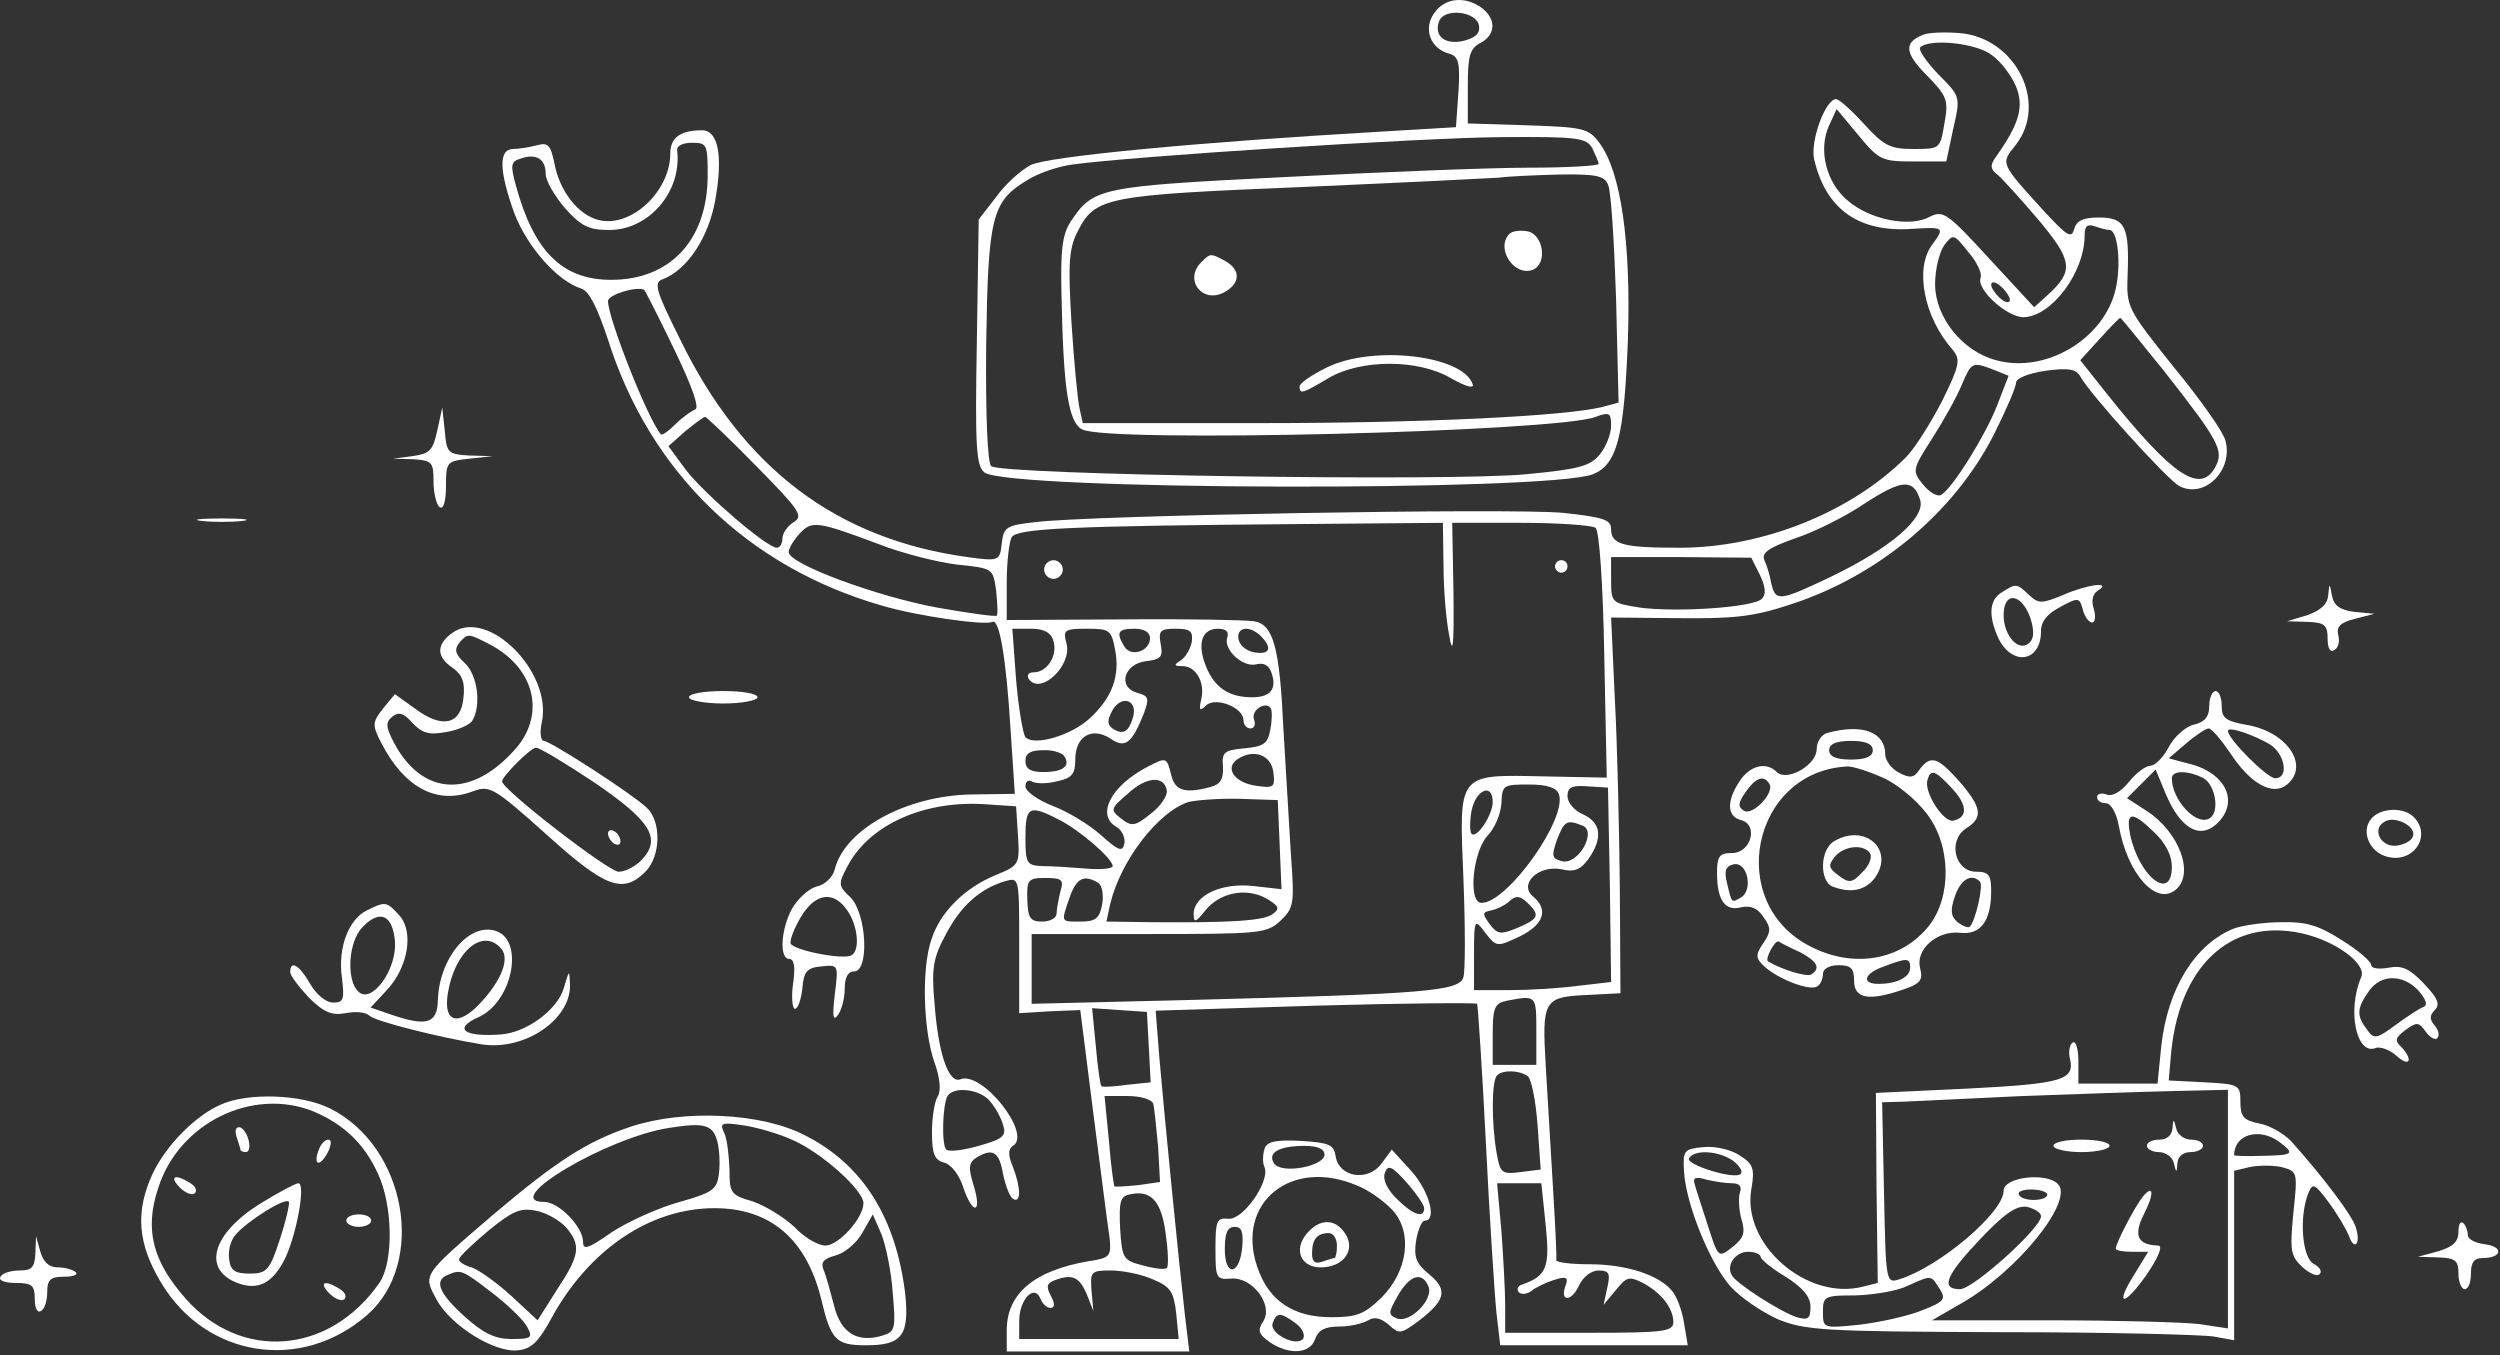 <svg width="535" height="290" viewBox="0 0 535 290" fill="none" xmlns="http://www.w3.org/2000/svg">
<rect x="0" y="0" width="535" height="290" fill="#333333" stroke="none"/>
<path d="M306.91 2.817C304.51 6.15 306.11 10.417 310.11 11.484C312.11 12.017 312.51 13.35 312.11 19.617L311.576 27.217L295.843 28.15C256.376 30.417 223.976 33.484 220.51 35.35C218.51 36.417 215.176 39.35 213.176 42.15L209.443 46.95L209.043 73.217C208.643 95.75 208.91 99.617 210.643 101.084C215.31 104.95 331.443 105.217 340.91 101.484C346.11 99.35 347.576 93.484 348.376 72.55C349.043 52.017 346.91 36.684 342.243 30.55C339.976 27.484 338.91 27.217 326.91 26.817L314.11 26.417V18.55C314.11 12.017 314.51 10.417 316.776 9.217C320.11 7.484 320.243 4.15 317.176 1.75C313.576 -0.916 309.176 -0.516 306.91 2.817ZM316.51 5.484C316.776 7.084 315.843 8.017 313.443 8.684C309.31 9.75 306.776 7.75 307.976 4.55C309.043 1.617 315.976 2.417 316.51 5.484ZM340.776 31.75C341.443 33.217 342.11 34.684 342.11 35.084C342.11 35.484 335.31 35.884 327.176 35.884C318.91 35.884 295.443 36.817 275.043 37.884C235.31 39.884 233.976 40.15 229.176 47.35C227.31 50.15 226.91 53.484 227.176 63.75C227.576 83.217 228.643 90.417 231.576 91.884C236.776 94.817 333.176 92.417 341.443 89.217C344.376 88.15 344.776 88.284 344.776 91.084C344.776 92.817 343.71 95.617 342.376 97.217C340.376 99.75 337.843 100.417 326.643 101.484C310.11 103.084 213.976 101.617 212.11 99.75C211.31 98.95 210.91 88.817 211.043 73.75C211.443 46.417 212.243 43.084 219.843 38.55C222.11 37.084 226.376 35.617 229.443 35.217C241.71 33.484 304.11 29.484 321.043 29.35C337.843 29.217 339.443 29.484 340.776 31.75ZM344.11 39.484C344.776 40.817 345.443 51.884 345.843 64.017L346.376 86.15L342.91 87.084C334.91 89.084 304.51 90.55 269.31 90.55H231.71L231.043 87.484C230.643 85.884 229.843 77.617 229.31 69.217C228.51 56.284 228.776 53.084 230.643 49.484C234.376 42.15 236.643 41.75 278.776 40.017C300.11 39.084 318.91 38.15 320.776 38.017C322.643 37.75 328.376 37.484 333.576 37.35C341.576 37.217 343.31 37.617 344.11 39.484Z" fill="white"/>
<path d="M323.043 50.017C319.976 53.084 323.976 59.217 327.976 57.75C331.31 56.417 330.243 50.017 326.776 49.483C325.176 49.217 323.576 49.483 323.043 50.017Z" fill="white"/>
<path d="M257.043 56.15C253.31 59.883 257.31 65.084 261.976 62.55C265.443 60.684 265.576 57.75 262.243 55.883C259.043 54.15 259.043 54.15 257.043 56.15Z" fill="white"/>
<path d="M283.843 78.684C280.643 80.284 278.11 82.017 278.11 82.684C278.11 84.417 278.643 84.284 284.243 80.95C291.176 76.817 303.576 76.817 310.51 80.95C313.576 82.684 315.443 83.217 315.176 82.284C313.176 76.017 293.71 73.75 283.843 78.684Z" fill="white"/>
<path d="M411.443 7.484C407.443 9.084 407.576 11.35 412.243 16.017C416.643 20.55 417.043 21.35 416.11 26.417C415.176 31.884 415.176 31.884 409.443 31.884C404.51 31.884 403.176 31.217 398.91 26.55C396.243 23.617 393.576 21.217 392.91 21.217C390.643 21.217 387.31 30.284 388.243 34.15C390.776 44.95 397.976 49.884 409.576 48.95C415.976 48.55 416.243 48.684 413.443 52.417C409.71 57.484 411.71 67.884 417.843 74.817C419.576 76.95 419.443 78.017 415.71 85.617C413.31 90.284 409.843 95.884 407.843 97.884C396.11 109.617 377.176 117.217 359.443 117.217C347.31 117.217 344.776 116.55 344.776 113.217C344.776 111.217 343.176 110.684 334.51 109.75C323.31 108.684 232.376 110.284 221.443 111.75C215.31 112.417 214.776 112.817 214.376 116.284C213.976 120.017 213.843 120.15 207.043 119.217C179.043 115.35 159.043 100.284 145.576 72.684C140.243 62.017 139.843 60.417 141.843 59.75C147.043 57.75 151.576 50.95 153.043 42.95C154.776 33.35 153.71 27.884 150.243 27.884C145.576 27.884 143.443 29.484 143.443 32.817C143.443 40.95 135.043 48.817 128.11 47.084C123.71 46.017 119.71 40.817 118.643 34.95C117.843 31.084 117.31 30.417 114.91 31.084C113.443 31.484 111.043 31.884 109.843 31.884C106.643 31.884 106.776 36.55 110.11 45.75C112.91 52.95 119.31 60.15 124.376 61.75C126.11 62.284 127.843 65.884 130.11 72.684C139.043 100.95 159.976 121.35 188.776 129.617C196.51 131.884 210.776 133.884 212.376 133.084C213.843 132.284 215.31 140.684 216.243 155.884L217.176 169.884L207.843 170.017C193.843 170.284 180.776 177.484 178.643 186.017C178.243 187.75 176.51 189.35 174.643 189.75C172.91 190.284 170.643 192.417 169.443 194.55C167.043 199.084 166.776 205.217 168.91 205.217C169.976 205.217 170.243 207.084 169.71 210.55C169.31 213.484 169.576 215.884 170.11 215.884C170.776 215.884 171.443 213.884 171.71 211.484C171.976 207.884 172.776 207.084 175.71 206.817C179.443 206.417 179.443 206.417 178.643 212.817C178.11 217.484 178.243 218.684 179.31 217.217C180.11 216.15 180.776 213.617 180.776 211.484C180.776 209.217 181.443 207.884 182.776 207.884C186.11 207.884 185.443 195.35 181.976 192.017C179.443 189.617 179.31 189.217 181.31 185.484C185.976 176.417 197.976 171.084 211.443 172.15L217.443 172.55L217.843 178.817C218.243 184.95 218.11 185.217 213.176 187.217C206.376 190.017 201.176 195.217 199.31 201.084C197.176 207.35 197.576 220.55 199.976 227.35C201.176 230.684 201.443 233.484 200.643 234.684C199.976 235.75 199.443 239.217 199.443 242.284C199.443 246.95 199.976 248.284 202.11 248.817C203.576 249.217 205.31 251.484 206.11 254.017C208.11 260.017 210.243 259.884 208.376 253.75C207.176 249.884 207.31 248.817 208.91 247.75C212.376 245.617 213.843 246.417 214.643 251.217C215.176 253.75 216.11 256.15 216.776 256.55C218.51 257.617 218.51 254.284 216.776 249.75C215.71 247.217 215.71 245.884 216.776 245.217C220.91 242.684 210.243 229.217 205.576 230.95C203.043 232.017 200.776 225.617 199.976 214.55C199.31 207.217 199.71 204.95 202.376 200.017C205.576 193.884 209.71 190.15 215.176 188.55C218.11 187.75 218.11 187.75 218.11 202.284V216.817L224.643 216.417L231.176 216.15L233.976 238.284C235.576 250.55 237.043 262.417 237.443 264.817C237.843 268.817 237.576 269.217 233.043 269.884C221.31 271.884 215.443 276.817 215.443 284.684V289.217H234.91H254.51L253.576 281.484C252.376 271.084 249.176 238.817 248.11 226.417L247.31 216.284L281.443 215.217C300.243 214.684 315.843 214.55 316.11 214.817C316.243 214.95 317.176 228.417 317.976 244.55C318.776 260.684 319.843 277.084 320.243 280.95L321.043 287.884H341.043H361.176L360.376 283.084C359.976 280.417 358.776 277.35 357.843 276.284C355.043 272.817 347.976 270.55 340.11 270.55C336.11 270.55 332.91 270.15 333.043 269.617C333.176 268.95 332.776 261.35 332.243 252.55C331.71 243.75 331.043 232.684 330.776 227.884C329.976 214.284 330.376 213.35 339.176 212.95L346.776 212.55L346.643 189.884C346.51 177.35 346.11 159.35 345.576 149.617L344.776 132.15L359.043 132.284C370.91 132.417 375.176 132.017 383.176 129.35C402.11 123.217 418.376 109.484 426.776 92.817C429.31 87.75 431.443 82.817 431.443 81.884C431.443 80.95 434.11 79.884 437.71 79.35C442.643 78.684 444.243 78.95 445.176 80.55C447.176 84.284 463.843 102.684 466.376 104.017C471.71 106.817 477.976 100.684 476.243 94.284C475.843 92.55 470.91 85.484 465.176 78.55C455.176 66.017 455.043 65.75 455.31 58.817C455.71 48.417 454.776 46.55 449.176 46.55C445.71 46.55 444.376 47.217 443.843 49.084C443.31 51.084 442.376 50.55 437.576 45.35C427.976 34.817 428.11 35.084 431.31 31.084C438.376 22.15 431.443 8.15 419.443 7.084C416.11 6.817 412.51 6.95 411.443 7.484ZM426.376 11.884C428.243 13.217 430.51 16.284 431.443 18.55C433.176 22.817 432.11 26.55 427.176 33.484C425.843 35.35 425.843 36.15 427.576 37.484C428.643 38.417 432.643 42.817 436.376 47.217C443.576 55.884 443.843 58.017 438.11 63.217L435.31 65.75L425.71 55.35C416.643 45.484 415.843 44.95 412.91 46.417C408.776 48.684 400.243 47.084 395.443 42.95C390.776 39.084 389.043 32.017 391.443 26.817L393.043 23.35L397.71 28.95C402.11 34.284 402.776 34.55 409.443 34.55H416.51L417.976 27.617C419.576 20.684 419.576 20.684 414.776 15.884C412.243 13.217 410.51 10.684 410.91 10.15C412.91 8.15 423.176 9.217 426.376 11.884ZM151.443 37.484C151.443 51.35 143.443 59.884 130.776 59.884C120.376 59.884 114.243 53.884 110.376 39.617C109.176 35.217 109.31 34.55 111.576 33.884C114.776 32.817 116.776 34.017 116.776 37.217C116.776 38.684 118.643 41.884 120.91 44.55C124.376 48.417 125.976 49.217 130.376 49.217C138.91 49.217 145.976 40.95 144.91 32.15C144.776 31.217 146.11 30.55 148.11 30.55C151.31 30.55 151.443 30.95 151.443 37.484ZM451.443 49.217C453.176 49.217 453.976 56.417 452.776 61.75C450.376 72.55 437.71 80.017 427.176 77.084C419.976 75.217 414.11 67.884 414.11 60.817C414.11 57.617 415.043 53.884 416.11 52.417C417.976 50.017 418.11 50.017 421.176 53.884C423.043 56.017 424.243 58.55 423.843 59.484C422.91 61.884 429.443 67.884 433.043 67.884C439.043 67.75 446.11 58.284 446.11 50.417C446.11 48.417 446.643 47.884 448.243 48.417C449.443 48.817 450.776 49.217 451.443 49.217ZM430.11 64.15C430.11 64.95 429.176 64.817 428.11 63.884C427.043 62.95 426.11 61.617 426.11 60.95C426.11 60.15 427.043 60.284 428.11 61.217C429.176 62.15 430.11 63.484 430.11 64.15ZM144.243 74.684C148.243 82.95 149.71 87.35 148.776 87.617C147.843 88.017 145.976 89.35 144.51 90.817C143.043 92.284 141.71 93.217 141.443 92.95C138.776 90.017 130.11 68.15 130.11 64.417C130.11 63.084 136.11 61.217 137.843 62.017C137.976 62.017 140.91 67.75 144.243 74.684ZM463.176 79.484C474.776 94.284 475.976 96.417 474.11 99.884C470.91 105.884 464.91 101.884 450.776 84.15L445.176 77.084L449.31 72.55C451.576 70.017 453.576 68.017 453.71 68.017C453.843 67.884 457.976 73.084 463.176 79.484ZM427.31 86.95C424.643 93.617 417.843 104.417 415.443 105.884C414.643 106.417 412.91 105.35 411.576 103.75C409.176 100.817 409.176 100.55 413.443 93.884C415.843 90.15 418.776 84.95 419.843 82.284C421.843 77.617 422.11 77.484 425.843 78.817L429.843 80.417L427.31 86.95ZM161.843 99.75C171.176 109.217 171.976 110.417 169.843 111.75C168.51 112.55 167.443 114.15 167.443 115.217C167.443 116.284 166.91 117.217 166.243 117.217C164.11 117.217 150.776 105.75 146.776 100.55L143.043 95.484L146.643 92.284C148.643 90.684 150.51 89.217 150.91 89.217C151.176 89.217 156.11 93.884 161.843 99.75ZM410.91 106.95C412.11 110.817 404.643 117.217 391.976 123.35C380.776 128.684 379.976 128.817 379.043 124.817C378.776 123.217 378.11 120.95 377.576 119.884C376.91 118.284 378.51 117.217 384.11 115.217C388.243 113.884 394.91 110.55 399.043 107.75C407.043 102.55 409.443 102.417 410.91 106.95ZM187.976 116.417C193.043 118.417 200.51 120.284 204.776 120.817C212.51 121.617 212.51 121.617 213.176 126.417C213.443 129.084 213.576 131.484 213.31 131.75C213.043 132.017 207.31 131.217 200.51 130.017C187.576 127.617 168.776 120.684 168.776 118.15C168.776 117.35 169.843 115.617 171.043 114.284C173.71 111.35 174.776 111.484 187.976 116.417ZM308.91 120.817C308.91 125.884 309.443 132.55 310.11 135.884C310.91 140.55 311.176 138.417 311.043 126.817L310.776 111.884H325.443C333.576 111.884 340.776 112.417 341.443 112.95C342.243 113.484 343.043 124.817 343.31 140.15L343.843 166.417L330.51 166.15C311.71 165.75 312.243 165.217 313.176 188.15C313.576 198.284 313.576 207.75 313.176 209.084C312.376 212.15 305.176 212.684 253.843 214.017L220.776 214.817V207.35V199.884H245.843C269.71 199.884 271.043 199.75 273.976 197.084C276.91 194.284 277.043 193.484 276.243 182.684C275.843 176.417 275.176 164.284 274.643 155.884C273.843 138.55 272.51 133.617 268.376 132.95C266.776 132.684 254.243 132.417 240.51 132.55L215.443 132.684V124.684C215.443 120.15 215.976 115.884 216.51 114.95C217.71 113.084 228.91 112.55 277.843 112.15L308.776 111.884L308.91 120.817ZM376.643 123.084C377.843 125.617 377.976 127.217 377.043 128.15C375.176 130.017 358.643 131.084 350.91 130.017C344.91 129.084 344.776 128.95 344.776 124.15V119.217H359.843L374.776 119.35L376.643 123.084ZM225.443 137.217C226.376 140.284 224.11 143.884 221.176 143.884C220.11 143.884 219.71 144.417 220.11 145.217C222.51 148.95 229.443 142.55 228.243 137.75C227.443 134.817 227.71 134.55 232.643 134.55C237.443 134.55 237.843 134.817 238.643 139.084C239.71 144.684 237.976 149.35 233.176 153.75C229.31 157.35 221.31 159.75 219.443 157.75C218.91 157.084 217.976 151.617 217.443 145.484L216.643 134.55H220.643C223.443 134.55 224.91 135.35 225.443 137.217ZM246.11 136.55C246.11 139.35 242.11 140.684 240.643 138.417C238.776 135.35 239.176 134.55 242.776 134.55C244.91 134.55 246.11 135.35 246.11 136.55ZM255.043 137.35C254.776 138.817 253.71 140.684 252.643 141.35C251.176 142.284 251.176 142.55 253.043 142.55C255.976 142.55 257.976 146.15 257.043 149.75C256.51 152.017 256.776 152.284 258.11 150.95C260.11 149.084 266.11 151.35 266.11 154.15C266.11 155.084 266.776 155.884 267.576 155.884C268.376 155.884 268.776 155.084 268.376 154.017C267.576 152.017 270.91 149.884 271.976 151.617C272.243 152.15 272.243 154.15 271.843 156.15C271.31 159.217 270.376 159.75 266.243 160.15C261.976 160.55 261.443 160.95 261.71 164.15C261.843 166.684 261.176 167.884 259.043 168.417C253.576 169.884 251.443 169.217 250.643 165.884C249.71 162.017 249.576 162.017 245.71 164.017C237.71 168.15 234.51 174.417 238.91 176.95C240.11 177.617 240.776 179.217 240.643 180.417C240.243 182.417 239.443 182.15 235.576 178.684C233.043 176.417 228.376 173.617 225.176 172.417C222.11 171.217 219.443 169.35 219.443 168.284C219.443 167.217 220.11 166.817 220.776 167.217C221.576 167.75 223.976 167.75 226.11 167.217C229.443 166.55 230.11 165.617 230.11 162.55C230.11 157.617 233.576 155.484 237.576 158.017C240.776 160.284 242.243 159.084 244.776 152.684C245.976 149.484 245.843 148.95 243.443 148.284C239.043 147.084 240.51 142.017 245.31 141.484C248.51 141.084 248.91 140.55 248.376 137.75C247.843 134.95 248.376 134.55 251.576 134.55C254.776 134.55 255.31 135.084 255.043 137.35ZM262.643 136.417C261.71 138.95 265.976 142.95 268.91 142.15C270.51 141.75 271.576 142.417 272.11 144.017C273.31 147.484 271.843 149.217 267.976 149.217C263.043 149.217 259.976 147.217 258.11 142.684C256.11 137.75 257.176 134.55 260.643 134.55C262.376 134.55 263.043 135.217 262.643 136.417ZM269.843 136.15C272.376 138.684 271.71 140.15 268.51 139.617C266.776 139.35 265.31 138.15 265.043 136.817C264.51 134.15 267.443 133.75 269.843 136.15ZM242.51 153.35C241.576 156.55 240.51 157.35 238.243 156.017C236.91 155.084 236.91 154.284 237.976 152.15C239.843 148.684 243.443 149.617 242.51 153.35ZM227.71 161.75C229.176 163.884 227.576 165.217 223.31 165.217C220.51 165.217 219.443 164.55 219.443 162.817C219.443 161.217 220.51 160.55 223.176 160.55C225.176 160.417 227.176 161.084 227.71 161.75ZM272.51 165.35C272.91 168.55 272.51 168.684 268.776 168.15C264.11 167.484 261.976 164.284 264.91 162.417C268.376 160.15 272.11 161.617 272.51 165.35ZM249.71 169.217C249.843 170.284 248.376 172.55 246.243 174.15C242.91 176.817 242.243 176.95 239.976 175.217C237.576 173.35 237.576 173.084 241.31 169.884C245.31 166.15 249.176 165.884 249.71 169.217ZM333.576 169.884C335.576 174.95 322.643 193.217 317.043 193.217C314.11 193.217 315.176 182.417 318.243 178.95C319.843 177.35 321.176 174.15 321.31 171.884C321.443 168.017 321.71 167.884 327.176 167.884C331.043 167.884 333.043 168.55 333.576 169.884ZM344.51 189.35L344.776 210.15L337.843 210.95C333.976 211.484 327.31 211.884 323.176 211.884H315.443V204.15C315.443 196.55 315.576 196.55 317.843 199.617C320.243 202.684 320.376 202.684 325.176 200.417C330.376 197.884 331.443 194.684 328.11 191.884C324.91 189.217 329.176 185.084 334.11 186.017C336.91 186.684 338.243 186.15 339.976 183.75C343.043 179.35 342.643 176.017 338.776 174.284C336.91 173.484 335.443 171.75 335.443 170.417C335.443 168.417 336.376 168.017 339.843 168.284L344.11 168.55L344.51 189.35ZM319.443 171.617C319.443 174.417 315.976 179.617 314.91 178.417C314.51 178.017 314.51 175.75 314.91 173.484C315.843 168.95 319.443 167.484 319.443 171.617ZM273.843 180.684L274.243 190.284L268.243 189.617C261.443 188.817 255.443 191.617 255.443 195.617C255.443 197.484 255.843 197.484 257.843 194.95C260.91 191.084 266.376 189.884 270.776 192.15C273.576 193.75 273.976 194.417 272.51 195.484C270.776 197.084 263.443 197.484 246.376 197.35L236.776 197.217L237.576 193.484C239.843 184.017 247.976 173.617 254.376 171.617C256.11 171.217 261.043 170.817 265.443 170.95L273.443 171.217L273.843 180.684ZM226.51 175.35C231.043 177.617 238.11 183.75 238.11 185.35C238.11 185.884 235.576 186.15 232.51 185.884C229.31 185.617 225.176 185.35 223.176 185.35C219.71 185.217 219.443 184.817 219.443 179.217C219.443 172.55 220.243 172.15 226.51 175.35ZM338.643 176.684C341.843 177.884 337.71 185.217 334.243 184.284C332.11 183.75 331.976 183.217 333.176 179.75C334.776 175.617 335.31 175.35 338.643 176.684ZM226.91 190.817C226.51 192.55 226.11 194.684 226.11 195.484C226.11 196.417 224.776 197.217 223.043 197.217C220.51 197.217 219.976 196.55 219.843 192.55C219.71 188.284 219.976 187.884 223.71 187.884C227.31 187.884 227.71 188.284 226.91 190.817ZM235.043 188.95C235.843 189.484 236.243 191.484 235.843 193.617C235.31 196.55 234.376 197.217 231.31 197.217C226.91 197.217 227.043 197.484 228.91 192.017C230.376 187.884 231.976 187.084 235.043 188.95ZM181.31 194.817C183.576 198.017 184.11 203.35 182.243 204.417C180.51 205.484 169.71 203.35 169.176 201.884C169.043 201.084 169.976 198.55 171.443 196.15C174.51 191.084 178.376 190.55 181.31 194.817ZM327.176 193.484C329.576 195.884 329.176 196.684 324.776 198.55C321.176 200.017 320.51 200.017 318.776 197.75C317.176 195.484 317.176 195.217 319.176 194.817C320.376 194.55 321.976 193.75 322.776 193.084C324.376 191.484 325.31 191.617 327.176 193.484ZM328.776 220.55V227.884H324.11H319.443V221.35C319.443 215.617 319.843 214.684 322.51 214.15C328.776 212.95 328.776 212.95 328.776 220.55ZM245.843 224.017L246.243 231.617L241.176 232.15C238.376 232.55 235.843 232.684 235.71 232.417C235.443 232.284 234.91 228.417 234.51 223.884L233.71 215.75L239.576 216.15L245.443 216.55L245.843 224.017ZM326.91 230.284C327.71 230.817 328.643 235.484 329.043 240.817L329.71 250.284L325.443 250.817C321.31 251.35 321.043 251.084 320.243 246.55C319.176 240.284 319.176 231.217 320.376 230.15C321.443 228.95 325.043 228.95 326.91 230.284ZM211.71 235.484C212.91 236.817 214.243 239.217 214.643 240.684C215.443 243.084 214.643 243.75 209.443 245.217C206.11 246.15 203.043 246.55 202.51 246.017C201.443 245.084 201.71 236.284 202.776 234.55C204.11 232.417 209.576 233.084 211.71 235.484ZM246.776 236.15C247.043 237.084 247.443 241.217 247.843 245.484L248.243 252.95L243.576 253.617C240.91 253.884 238.643 254.017 238.51 253.884C238.376 253.884 237.71 249.35 237.31 244.15L236.376 234.55H241.31C243.976 234.55 246.376 235.217 246.776 236.15ZM330.776 262.15C331.71 271.217 331.043 273.084 325.576 274.95C324.776 275.217 324.51 276.017 325.043 276.55C325.576 277.084 326.776 276.95 327.71 276.284C328.643 275.484 330.91 274.417 332.643 273.884C335.176 273.084 335.71 273.35 335.043 275.084C333.71 278.55 336.243 278.684 337.843 275.217C338.776 273.217 340.51 271.884 342.11 271.884C344.376 271.884 344.643 272.55 343.976 275.484L343.176 279.217L345.843 276.017C348.11 273.217 348.643 273.084 351.576 274.55C355.576 276.684 357.976 279.884 358.11 282.817C358.11 284.95 356.376 285.217 340.11 285.217H322.11V279.484C322.11 276.284 321.71 269.084 321.31 263.484L320.376 253.217H325.043H329.843L330.776 262.15ZM249.443 263.884C249.976 267.617 250.11 270.95 249.71 271.35C249.31 271.75 247.043 271.484 244.643 270.817C240.376 269.75 240.11 269.35 239.71 262.95C239.443 257.217 239.71 256.017 241.71 255.617C246.243 254.55 248.51 256.95 249.443 263.884ZM246.643 273.75C250.51 275.35 251.176 276.417 251.71 281.084L252.243 286.55H235.176H218.11V282.684C218.11 278.15 221.31 274.684 222.643 277.884C223.043 278.95 223.976 279.884 224.776 279.884C225.71 279.884 225.843 279.084 224.91 277.35C223.843 275.35 223.976 274.684 225.576 274.017C229.443 272.55 230.91 273.217 232.51 276.817L233.976 280.55L233.576 276.15C233.31 272.15 233.443 271.884 237.71 271.884C240.243 271.884 244.243 272.684 246.643 273.75Z" fill="white"/>
<path d="M223.443 121.884C223.443 122.95 224.376 123.884 225.443 123.884C226.51 123.884 227.443 122.95 227.443 121.884C227.443 120.817 226.51 119.884 225.443 119.884C224.376 119.884 223.443 120.817 223.443 121.884Z" fill="white"/>
<path d="M332.776 121.217C332.776 121.884 333.443 122.55 334.11 122.55C334.91 122.55 335.443 121.884 335.443 121.217C335.443 120.417 334.91 119.884 334.11 119.884C333.443 119.884 332.776 120.417 332.776 121.217Z" fill="white"/>
<path d="M93.576 92.15C92.643 96.417 91.976 97.084 88.243 97.617L84.11 98.15L88.51 98.284C92.51 98.55 92.776 98.95 92.776 103.084C92.776 105.617 93.443 108.15 94.11 108.55C94.91 109.084 95.443 107.217 95.443 104.017C95.443 98.817 95.576 98.683 100.51 98.15L105.443 97.617L100.51 97.484C95.843 97.217 95.576 96.95 95.176 92.15L94.643 87.217L93.576 92.15Z" fill="white"/>
<path d="M43.176 111.484C45.443 111.75 49.443 111.75 51.843 111.484C54.11 111.217 52.243 110.95 47.443 110.95C42.643 110.95 40.776 111.217 43.176 111.484Z" fill="white"/>
<path d="M428.51 126.684C425.71 128.284 425.443 131.617 427.576 136.417C430.51 142.684 436.776 141.75 436.776 135.084C436.776 132.95 438.11 131.35 440.91 129.884C444.776 127.75 445.043 127.884 445.71 130.417C446.11 132.017 447.043 133.217 447.71 133.217C448.376 133.217 448.51 131.884 448.11 130.417C447.443 128.55 447.843 127.084 448.91 126.417C452.11 124.417 446.91 124.95 441.443 127.35C436.91 129.217 436.243 129.217 434.243 127.35C431.576 124.817 431.443 124.817 428.51 126.684ZM434.51 132.284C435.31 134.817 435.31 136.55 434.376 137.484C432.11 139.75 428.776 136.15 428.776 131.617C428.776 126.417 432.643 126.95 434.51 132.284Z" fill="white"/>
<path d="M498.243 127.35C498.11 129.217 496.776 130.55 493.843 131.617L489.443 132.95L493.843 133.084C497.443 133.217 498.11 133.75 498.11 136.684C498.11 138.684 498.643 139.75 499.576 139.084C500.376 138.684 500.776 137.217 500.376 135.884C499.976 134.15 500.776 133.217 503.976 132.417L508.11 131.35L503.843 130.95C500.776 130.55 499.443 129.617 499.043 127.484C498.51 124.684 498.51 124.684 498.243 127.35Z" fill="white"/>
<path d="M96.91 135.35C93.31 137.884 93.31 140.55 96.91 142.95C98.91 144.417 99.576 146.017 99.176 149.35C98.643 155.084 94.643 156.017 88.776 151.617L84.51 148.55L81.976 151.617C79.71 154.55 79.576 155.084 81.576 158.95C86.51 168.55 93.443 172.284 101.176 169.35C104.776 168.017 105.576 168.417 116.91 178.55C129.576 190.017 133.31 191.35 138.11 186.55C141.443 183.217 141.576 175.75 138.376 172.817C134.91 169.617 117.71 158.55 116.376 158.55C115.71 158.55 115.443 156.684 115.976 154.417C118.11 143.75 104.51 130.15 96.91 135.35ZM104.776 137.884C114.243 142.817 116.776 152.417 110.643 159.884C101.176 170.95 90.376 170.55 84.243 158.817C82.51 155.484 82.51 154.55 83.976 153.35C85.31 152.284 86.376 152.55 88.243 154.684C90.243 156.817 91.71 157.35 95.31 156.684C97.843 156.284 100.376 155.217 101.043 154.284C103.043 151.084 102.243 144.417 99.443 141.884C97.443 140.017 97.176 139.084 98.243 137.617C100.11 135.484 100.11 135.484 104.776 137.884ZM127.043 167.35C139.176 175.617 141.576 179.35 137.443 183.884C136.11 185.35 133.843 186.55 132.376 186.55C130.243 186.55 107.443 168.95 107.443 167.217C107.443 166.15 113.443 160.15 114.643 160.017C115.31 159.884 120.776 163.217 127.043 167.35Z" fill="white"/>
<path d="M130.11 178.417C130.11 179.084 130.776 180.15 131.443 180.55C132.243 180.95 132.776 180.817 132.776 180.017C132.776 179.35 132.243 178.284 131.443 177.884C130.776 177.484 130.11 177.617 130.11 178.417Z" fill="white"/>
<path d="M147.443 149.217C147.443 149.884 150.776 150.55 154.776 150.55C158.776 150.55 162.11 149.884 162.11 149.217C162.11 148.417 158.776 147.884 154.776 147.884C150.776 147.884 147.443 148.417 147.443 149.217Z" fill="white"/>
<path d="M472.776 151.084C472.776 153.35 471.843 154.55 469.443 155.084C467.71 155.484 465.176 157.75 464.11 159.884C462.91 162.15 461.176 163.884 460.11 163.884C459.176 163.884 457.043 165.484 455.576 167.35C453.843 169.484 451.976 170.55 450.776 170.017C449.71 169.617 448.776 169.884 448.776 170.55C448.776 171.35 449.576 171.884 450.643 171.884C451.71 171.884 452.91 173.884 453.443 176.817C455.31 187.084 461.443 193.884 465.576 190.417C469.71 187.084 466.376 178.017 459.31 173.484L455.176 170.817L458.243 167.75L461.31 164.684L463.576 170.15C466.643 177.217 470.643 179.617 474.243 176.417C479.443 171.75 476.376 165.217 468.11 163.35L464.11 162.284L467.843 159.084C469.843 157.35 472.11 155.884 472.643 155.884C473.31 155.884 475.31 158.284 477.31 161.217C481.576 167.75 486.376 170.417 489.443 167.884C494.376 163.75 489.31 156.417 480.51 155.084C476.243 154.284 475.443 153.617 475.443 151.084C475.443 149.35 474.91 147.884 474.11 147.884C473.443 147.884 472.776 149.35 472.776 151.084ZM485.843 159.35C489.043 161.484 489.843 166.55 486.91 166.55C485.176 166.55 476.776 158.15 476.776 156.417C476.776 155.35 482.243 157.217 485.843 159.35ZM471.576 166.55C474.11 168.017 475.043 173.75 472.91 175.084C470.11 176.95 464.776 171.217 464.776 166.55C464.776 164.817 468.243 164.817 471.576 166.55ZM461.043 178.15C463.443 180.417 464.776 183.084 464.776 185.484C464.776 193.084 457.71 187.617 455.843 178.55C454.91 173.617 456.243 173.484 461.043 178.15Z" fill="white"/>
<path d="M391.176 156.817C389.843 157.084 388.776 158.684 388.776 160.284C388.776 163.75 382.376 167.35 380.243 165.217C377.976 162.95 374.51 163.75 372.243 167.217C369.443 171.484 369.576 174.684 372.51 175.484C376.376 176.417 374.776 182.55 370.643 182.55C367.976 182.55 367.443 183.217 367.443 186.817C367.443 192.684 369.176 195.084 372.643 194.15C374.51 193.75 376.11 194.284 377.31 196.15C379.043 198.55 379.043 199.35 377.31 201.884C375.576 204.417 375.71 205.084 377.71 206.95C380.776 209.617 387.31 212.15 388.91 211.084C389.576 210.684 390.11 209.484 390.11 208.417C390.11 207.35 391.443 206.55 393.443 206.55C396.11 206.55 396.776 207.217 396.776 209.884C396.776 213.75 399.976 214.284 407.31 211.75C410.91 210.55 411.576 209.75 410.91 207.217C409.843 203.217 414.51 199.084 419.443 199.617C423.843 200.15 426.11 197.084 426.11 190.684C426.11 187.217 425.576 186.55 422.91 186.55C418.376 186.55 416.776 180.017 420.643 177.35C424.51 174.95 424.11 172.817 419.31 167.217C414.643 162.017 413.176 161.484 410.776 164.684C409.576 166.55 408.643 166.55 406.376 165.35C404.776 164.55 403.443 162.684 403.443 161.484C403.443 156.684 398.643 154.817 391.176 156.817ZM400.776 160.55C400.776 161.884 399.31 162.55 396.11 162.55C392.91 162.55 391.443 161.884 391.443 160.55C391.443 159.217 392.91 158.55 396.11 158.55C399.31 158.55 400.776 159.217 400.776 160.55ZM402.91 166.417C405.976 167.75 410.11 171.217 412.243 174.017C417.576 180.817 417.71 191.884 412.776 198.15C406.91 205.484 396.776 207.35 387.443 202.55C369.043 193.217 374.91 164.95 395.443 164.017C396.51 164.017 399.976 165.084 402.91 166.417ZM417.71 168.684C421.043 172.284 421.176 174.95 417.976 175.617C415.843 176.017 411.576 169.35 412.51 166.817C413.176 164.55 414.11 164.817 417.71 168.684ZM378.643 167.75C379.843 169.617 375.043 174.684 373.176 173.484C371.843 172.684 371.976 171.75 373.576 169.484C375.71 166.417 377.443 165.75 378.643 167.75ZM372.643 192.017C370.51 193.217 370.643 193.484 369.576 188.95C368.91 186.284 369.31 185.35 371.043 184.95C373.976 184.417 375.176 190.417 372.643 192.017ZM423.71 188.684C424.51 189.484 422.776 196.95 421.576 198.284C421.176 198.684 419.976 198.15 418.91 197.35C417.443 196.017 417.31 194.817 418.376 191.75C419.576 188.15 421.976 186.817 423.71 188.684ZM385.176 203.75C388.91 205.75 389.71 207.217 387.576 208.55C386.643 209.084 381.576 207.617 378.376 205.75C377.576 205.35 379.843 201.084 380.643 201.484C381.043 201.75 383.043 202.817 385.176 203.75ZM408.776 207.084C408.776 209.084 405.976 210.55 401.976 210.55C398.243 210.55 398.91 208.284 403.176 206.817C408.11 204.95 408.776 204.95 408.776 207.084Z" fill="white"/>
<path d="M392.51 180.017C389.443 181.75 389.31 188.684 392.243 189.75C396.11 191.217 399.31 190.55 401.31 187.75C405.443 181.75 399.043 176.15 392.51 180.017ZM400.243 182.684C400.643 183.484 399.976 185.35 398.51 186.684C396.376 188.95 395.71 189.084 393.443 187.35C391.31 185.75 391.176 185.217 392.643 183.35C394.643 180.95 398.91 180.55 400.243 182.684Z" fill="white"/>
<path d="M507.443 175.217C505.176 177.884 507.043 182.417 510.91 183.35C516.51 184.817 520.51 178.817 516.51 174.817C514.376 172.684 509.443 172.817 507.443 175.217ZM516.376 178.95C516.11 179.884 514.643 180.684 513.043 180.95C509.576 181.484 507.443 177.484 510.243 175.884C512.376 174.417 517.176 176.817 516.376 178.95Z" fill="white"/>
<path d="M78.51 194.817C74.643 196.684 72.243 202.817 73.176 209.217C73.71 213.884 73.576 214.55 71.31 214.55C69.71 214.55 67.71 212.817 66.376 210.55C64.11 206.55 62.11 205.35 62.11 208.017C62.11 208.817 63.976 211.217 66.11 213.484C69.31 216.684 71.043 217.35 73.976 216.817C75.976 216.417 78.243 216.55 79.043 217.35C80.243 218.55 93.976 222.017 103.043 223.484C112.243 224.95 122.243 218.15 121.976 210.684C121.843 207.35 121.843 207.484 120.643 211.484C119.31 216.017 112.91 220.817 107.443 221.35C99.31 222.017 96.776 220.15 102.51 217.617C109.71 214.284 112.243 201.217 106.11 199.217C100.376 197.35 93.976 205.084 93.71 214.017C93.576 219.084 91.31 219.75 83.576 217.084L79.31 215.617L82.776 211.884C87.31 207.084 88.643 199.35 85.443 195.884C82.776 192.95 82.51 192.817 78.51 194.817ZM84.51 201.35C85.043 207.484 79.443 215.084 76.643 212.15C74.11 209.75 74.51 201.75 77.443 198.55C81.176 194.55 83.976 195.617 84.51 201.35ZM107.31 203.084C109.31 205.484 106.776 210.817 101.71 215.75C97.443 219.617 94.91 218.284 95.843 212.55C97.31 203.484 103.443 198.417 107.31 203.084Z" fill="white"/>
<path d="M478.11 198.684C469.71 202.017 463.843 211.617 462.51 223.884L461.71 231.884H453.31H444.776V227.084C444.776 224.55 444.243 222.684 443.576 223.084C442.91 223.484 442.643 224.95 442.91 226.284C444.11 231.084 441.843 231.884 421.31 232.95L401.443 233.884L401.576 254.284L401.843 274.55L398.643 275.35C386.643 278.417 372.776 266.284 374.776 254.55C375.576 250.017 375.176 249.084 372.243 247.217C370.376 246.017 367.043 245.217 364.51 245.484C360.376 245.884 360.11 246.15 360.376 250.684C360.776 257.617 365.843 270.15 370.243 275.217C372.376 277.617 376.91 280.684 380.376 282.284C386.243 284.684 389.976 284.95 427.976 285.084C450.776 285.084 471.31 285.617 473.71 286.017L478.11 286.817V268.684V250.55L481.443 249.75C483.31 249.35 486.376 249.35 488.243 249.75C491.71 250.684 491.71 250.817 490.776 259.617C489.976 267.75 490.243 268.817 492.643 271.084C494.243 272.55 495.843 273.217 496.376 272.684C497.043 272.15 496.376 271.084 495.043 270.417C492.643 268.95 491.976 260.417 493.976 255.35C494.91 253.084 495.31 253.217 498.376 257.35C500.243 259.884 502.11 263.084 502.643 264.417C503.843 267.884 505.31 266.15 504.11 262.55C503.31 260.017 497.176 251.884 490.243 244.15C488.643 242.55 485.71 240.817 483.443 240.417C480.11 239.75 479.443 238.95 479.443 235.75C479.443 232.15 479.176 232.017 471.843 231.617L464.11 231.217L464.51 226.55C465.976 206.95 477.176 196.284 492.643 199.75C499.843 201.35 506.51 206.284 505.31 209.084C502.243 216.15 504.243 225.884 508.376 224.284C509.31 223.884 511.443 224.684 512.776 225.884C515.71 228.55 516.51 226.817 513.843 224.017C512.376 222.684 512.643 222.017 514.776 220.417C517.176 218.684 517.576 218.684 519.043 220.684C519.976 222.017 521.176 222.684 521.576 222.15C522.11 221.617 521.843 220.417 521.043 219.484C519.843 218.15 519.976 217.217 521.043 216.15C522.243 214.95 521.71 213.617 518.643 210.417C515.576 207.217 513.976 206.55 511.176 207.084C509.043 207.484 507.443 207.217 507.443 206.55C507.443 205.75 504.643 203.35 501.176 201.217C496.243 198.017 493.443 197.217 488.243 197.35C484.51 197.35 479.976 198.017 478.11 198.684ZM517.576 212.017C519.176 213.884 519.576 215.084 518.643 215.484C517.843 215.75 515.176 217.484 512.643 219.35C508.51 222.417 507.976 222.417 506.51 220.284C504.243 217.35 504.376 215.75 506.91 212.15C509.443 208.417 514.243 208.417 517.576 212.017ZM476.776 258.684V284.284L470.643 283.35C467.176 282.95 452.91 282.55 438.91 282.55H413.443L419.443 279.084C431.576 272.284 443.976 256.95 440.376 253.35C437.843 250.817 428.776 251.884 428.776 254.817C428.776 259.484 415.043 271.084 406.51 273.75C403.576 274.684 403.576 274.55 403.176 255.217L402.776 235.884L407.443 235.75C409.976 235.617 421.443 235.084 432.776 234.55C444.11 234.15 458.643 233.617 465.176 233.484L476.776 233.217V258.684ZM487.843 244.417C491.176 246.95 490.776 247.217 484.11 247.35C480.776 247.484 478.11 247.35 478.11 247.217C478.11 242.684 483.576 241.217 487.843 244.417ZM370.91 248.417C372.243 249.484 373.043 250.684 372.51 251.217C371.31 252.55 360.643 249.217 361.443 247.884C362.643 245.884 367.843 246.284 370.91 248.417ZM370.643 253.217C372.243 253.217 372.776 253.884 372.376 255.084C371.976 256.15 372.11 258.817 372.643 260.817C373.576 263.884 373.176 264.95 370.643 266.95C367.71 269.217 367.71 269.217 365.443 262.15C364.243 258.417 362.91 254.417 362.643 253.35C362.243 252.017 362.91 251.75 365.043 252.417C366.776 252.817 369.176 253.217 370.643 253.217ZM438.11 255.617C438.11 257.084 432.91 257.217 432.11 255.75C431.576 255.084 432.776 254.55 434.643 254.55C436.51 254.55 438.11 255.084 438.11 255.617ZM436.776 260.284C436.776 262.817 422.243 275.884 419.443 275.884C415.176 275.884 416.376 272.95 423.843 265.084C429.043 259.617 431.576 257.884 433.843 258.284C435.443 258.684 436.776 259.484 436.776 260.284ZM376.776 268.95C376.776 269.484 379.176 271.484 382.11 273.217C385.71 275.484 387.443 277.484 387.443 279.617C387.443 282.284 386.91 282.55 384.51 281.884C381.176 280.817 371.71 274.817 370.643 272.95C369.31 270.817 371.31 267.884 374.11 267.884C375.576 267.884 376.776 268.417 376.776 268.95ZM415.043 275.75C416.51 278.017 416.11 278.55 411.31 280.417C408.376 281.617 402.376 282.95 397.976 283.484C390.11 284.284 390.11 284.284 390.11 280.684C390.11 277.35 390.51 277.217 397.176 277.217C400.91 277.084 405.976 276.284 408.11 275.217C413.443 272.817 413.176 272.817 415.043 275.75Z" fill="white"/>
<path d="M464.91 241.484C464.776 242.95 463.71 243.884 462.11 243.884C460.643 243.884 459.443 244.417 459.443 245.217C459.443 245.884 460.643 246.55 461.976 246.55C463.443 246.55 464.91 247.617 465.176 248.817C465.71 251.084 465.843 251.084 465.976 248.817C466.11 247.484 467.176 246.55 468.776 246.55C470.243 246.55 471.443 245.884 471.443 245.217C471.443 244.417 470.243 243.884 468.91 243.884C467.443 243.884 465.976 242.817 465.71 241.484C465.176 239.35 465.043 239.35 464.91 241.484Z" fill="white"/>
<path d="M439.443 245.217C439.443 245.884 442.11 246.55 445.443 246.55C448.776 246.55 451.443 245.884 451.443 245.217C451.443 244.417 448.776 243.884 445.443 243.884C442.11 243.884 439.443 244.417 439.443 245.217Z" fill="white"/>
<path d="M458.51 256.15C456.91 258.15 452.776 266.017 452.776 267.217C452.776 267.617 454.376 267.884 456.243 267.884H459.71L456.776 272.684C452.376 279.617 454.51 279.75 459.443 272.684C461.976 268.95 462.91 266.55 461.843 266.55C457.443 266.417 456.51 264.417 458.776 259.884C461.043 255.484 460.91 253.217 458.51 256.15Z" fill="white"/>
<path d="M47.176 236.417C41.71 238.817 35.443 245.217 32.643 251.217C28.91 259.35 29.443 266.15 34.51 274.55C44.11 290.55 64.51 293.75 78.643 281.35C91.31 270.15 86.91 245.35 70.643 237.217C64.51 234.15 53.043 233.75 47.176 236.417ZM67.176 237.884C73.71 240.684 77.976 244.817 80.91 251.217C84.11 258.15 84.243 270.15 81.176 274.55C70.51 289.884 51.576 291.35 39.71 277.884C32.643 269.884 30.91 263.084 33.843 254.284C38.243 240.284 54.11 232.55 67.176 237.884Z" fill="white"/>
<path d="M50.643 243.35C51.043 244.55 51.443 245.75 51.443 246.017C51.443 246.284 51.976 246.55 52.643 246.55C53.31 246.55 53.576 245.35 53.176 243.884C52.776 242.417 51.843 241.217 51.176 241.217C50.376 241.217 50.243 242.15 50.643 243.35Z" fill="white"/>
<path d="M68.243 246.017C66.91 249.35 68.376 249.884 70.11 246.684C70.91 245.084 71.043 243.884 70.243 243.884C69.576 243.884 68.643 244.817 68.243 246.017Z" fill="white"/>
<path d="M38.51 254.15C39.71 255.35 41.176 255.884 41.71 255.35C42.243 254.817 41.843 253.884 40.776 253.217C37.443 251.084 36.11 251.75 38.51 254.15Z" fill="white"/>
<path d="M55.843 257.484C45.443 263.884 43.176 271.617 50.776 274.55C55.31 276.284 58.51 274.55 61.176 268.95C63.576 263.617 65.443 253.217 63.843 253.217C63.31 253.217 59.71 255.084 55.843 257.484ZM59.843 265.35C57.71 271.884 57.043 272.55 53.443 272.55C50.243 272.55 49.31 271.884 49.043 269.484C48.776 267.75 49.31 265.484 50.376 264.284C52.776 261.35 61.31 256.017 61.843 257.217C61.976 257.75 61.176 261.35 59.843 265.35Z" fill="white"/>
<path d="M74.11 261.217C74.11 261.884 75.31 262.55 76.776 262.55C78.243 262.55 79.443 261.884 79.443 261.217C79.443 260.417 78.243 259.884 76.776 259.884C75.31 259.884 74.11 260.417 74.11 261.217Z" fill="white"/>
<path d="M70.51 276.817C71.71 278.017 73.176 278.55 73.71 278.017C74.243 277.484 73.843 276.55 72.776 275.884C69.443 273.75 68.11 274.417 70.51 276.817Z" fill="white"/>
<path d="M135.043 241.084C125.576 244.284 119.31 248.284 105.443 260.017C90.243 273.084 90.51 272.684 93.443 278.15C96.51 283.75 105.976 289.617 110.91 288.95C113.71 288.684 115.31 287.084 117.976 282.15C125.976 267.484 139.043 258.55 152.91 258.55C164.776 258.55 172.51 265.084 175.71 277.884C177.843 286.95 178.91 287.884 185.443 287.884C193.043 287.884 194.643 285.75 193.71 276.817C191.71 260.55 184.643 249.217 172.243 242.95C163.043 238.15 146.376 237.35 135.043 241.084ZM153.576 244.55C153.976 246.15 154.11 249.217 153.843 251.217C153.443 254.55 152.51 255.217 145.443 257.217C141.043 258.417 134.51 261.35 131.043 263.617C125.843 267.217 124.776 267.617 124.776 265.75C124.776 262.55 119.576 257.217 116.51 257.217C106.643 257.217 129.976 243.35 143.31 241.35C150.91 240.15 152.643 240.684 153.576 244.55ZM169.443 243.884C175.71 246.55 184.776 254.684 184.776 257.484C184.776 260.684 179.443 266.55 176.643 266.55C175.043 266.55 172.11 264.817 169.976 262.55C167.71 260.417 163.71 258.017 161.043 257.084C156.376 255.75 156.11 255.35 156.11 250.15C155.976 247.084 155.576 243.484 154.91 242.284C153.976 240.284 154.51 240.15 159.043 240.817C161.843 241.217 166.51 242.55 169.443 243.884ZM121.176 262.684C124.376 266.55 124.11 268.55 119.176 276.017L115.043 282.55L109.443 277.35C106.376 274.55 102.51 271.75 100.91 271.217C99.443 270.817 98.11 270.017 98.243 269.484C98.243 268.95 101.043 266.284 104.376 263.484C109.576 259.217 111.31 258.417 114.643 259.084C116.91 259.484 119.843 261.217 121.176 262.684ZM191.043 276.684C191.71 284.15 191.576 284.95 189.043 285.75C183.576 287.484 179.976 285.35 178.51 279.484C177.71 276.417 176.776 272.95 176.243 271.75C175.576 270.15 176.243 269.35 178.776 268.684C180.776 268.15 183.31 266.017 184.51 263.884L186.776 259.884L188.643 264.15C189.576 266.55 190.776 272.284 191.043 276.684ZM105.176 276.55C108.643 279.217 111.976 282.417 112.776 283.884C114.11 286.284 113.71 286.55 109.443 286.55C105.976 286.55 103.443 285.35 99.443 281.75C93.976 276.817 92.776 274.017 95.843 272.817C98.643 271.617 98.91 271.75 105.176 276.55Z" fill="white"/>
<path d="M270.643 245.75C270.243 246.95 270.11 248.817 270.643 249.884C271.71 252.95 265.976 261.217 262.776 260.817C260.376 260.55 260.11 261.35 260.11 267.217C260.11 273.484 260.243 273.884 263.443 273.617C267.976 273.217 272.51 279.217 270.376 282.684C269.043 284.684 269.31 285.484 271.71 287.217C275.843 290.017 280.376 289.75 281.443 286.55C282.11 284.684 283.443 283.884 286.51 283.884C288.91 283.884 291.71 283.217 292.776 282.55C294.11 281.75 295.443 282.017 297.176 283.484C299.31 285.484 299.71 285.484 303.043 283.084C309.31 278.417 309.976 276.15 305.976 272.817C303.043 270.417 302.51 269.084 303.043 265.484C303.443 263.217 304.243 261.217 304.91 261.217C307.576 261.217 305.843 254.817 301.976 250.55L297.843 246.017L295.576 249.084C292.643 252.95 286.51 251.884 285.843 247.484C285.443 244.95 284.51 244.55 278.376 244.15C273.043 243.884 271.176 244.284 270.643 245.75ZM283.443 247.084C283.443 249.617 274.11 251.35 272.643 248.95C271.176 246.684 273.71 245.217 279.176 245.217C281.976 245.217 283.443 245.884 283.443 247.084ZM304.776 258.55C304.776 260.817 302.376 260.017 298.91 256.55C296.776 254.417 295.843 252.417 296.376 250.95C297.043 249.217 297.843 249.484 301.043 253.084C303.043 255.35 304.776 257.884 304.776 258.55ZM290.51 253.75C292.91 254.684 296.243 257.084 297.976 258.95C302.376 263.75 301.31 272.017 295.576 277.75C291.976 281.217 290.376 281.884 284.91 281.884C276.643 281.884 271.443 278.284 269.043 271.084C264.376 257.35 276.376 247.617 290.51 253.75ZM265.843 266.817C265.31 272.95 262.11 273.35 262.11 267.35C262.11 263.884 262.643 262.55 264.243 262.55C265.71 262.55 266.11 263.617 265.843 266.817ZM305.71 275.35C306.776 278.15 301.71 283.217 298.91 282.15C297.043 281.35 297.043 280.95 299.176 277.217C301.71 272.817 304.376 272.017 305.71 275.35ZM277.31 283.217C278.643 284.15 279.31 285.617 278.91 286.417C277.576 288.417 271.443 285.35 272.376 283.084C273.176 280.817 274.11 280.817 277.31 283.217Z" fill="white"/>
<path d="M280.243 263.35C276.643 266.817 277.976 271.217 282.643 271.217C287.443 271.217 290.11 267.617 287.976 264.15C285.976 260.95 282.91 260.684 280.243 263.35ZM286.11 266.55C286.11 268.017 285.843 269.217 285.576 269.217C285.31 269.217 284.11 269.617 282.91 270.017C281.443 270.55 280.776 270.017 280.776 268.284C280.776 265.217 281.843 263.884 284.376 263.884C285.31 263.884 286.11 265.084 286.11 266.55Z" fill="white"/>
<path d="M526.11 263.617C526.11 265.75 524.91 266.817 521.843 267.75L517.443 268.95L521.843 269.084C525.443 269.217 526.11 269.75 526.11 272.55C526.11 274.417 526.776 275.884 527.443 275.884C528.243 275.884 528.776 274.417 528.776 272.55C528.776 270.15 529.443 269.217 531.31 269.217C535.443 269.217 535.843 266.817 531.843 266.284C529.71 266.017 528.11 265.217 528.11 264.284C528.11 263.484 527.71 262.284 527.176 261.75C526.51 261.217 526.11 262.017 526.11 263.617Z" fill="white"/>
<path d="M7.576 268.15C7.443 271.217 6.776 271.884 4.243 271.884C2.376 271.884 0.51 272.417 0.11 273.217C-0.424 274.017 1.043 274.55 3.31 274.55C6.91 274.55 7.443 275.084 7.443 278.017C7.443 279.884 7.976 281.084 8.776 280.55C9.576 280.15 10.11 278.284 10.11 276.417C10.11 273.884 10.776 273.217 13.71 273.217C15.576 273.217 16.776 272.817 16.243 272.284C15.71 271.75 13.976 271.217 12.376 271.217C10.51 271.217 9.31 270.15 8.643 267.884L7.71 264.55L7.576 268.15Z" fill="white"/>
</svg>
